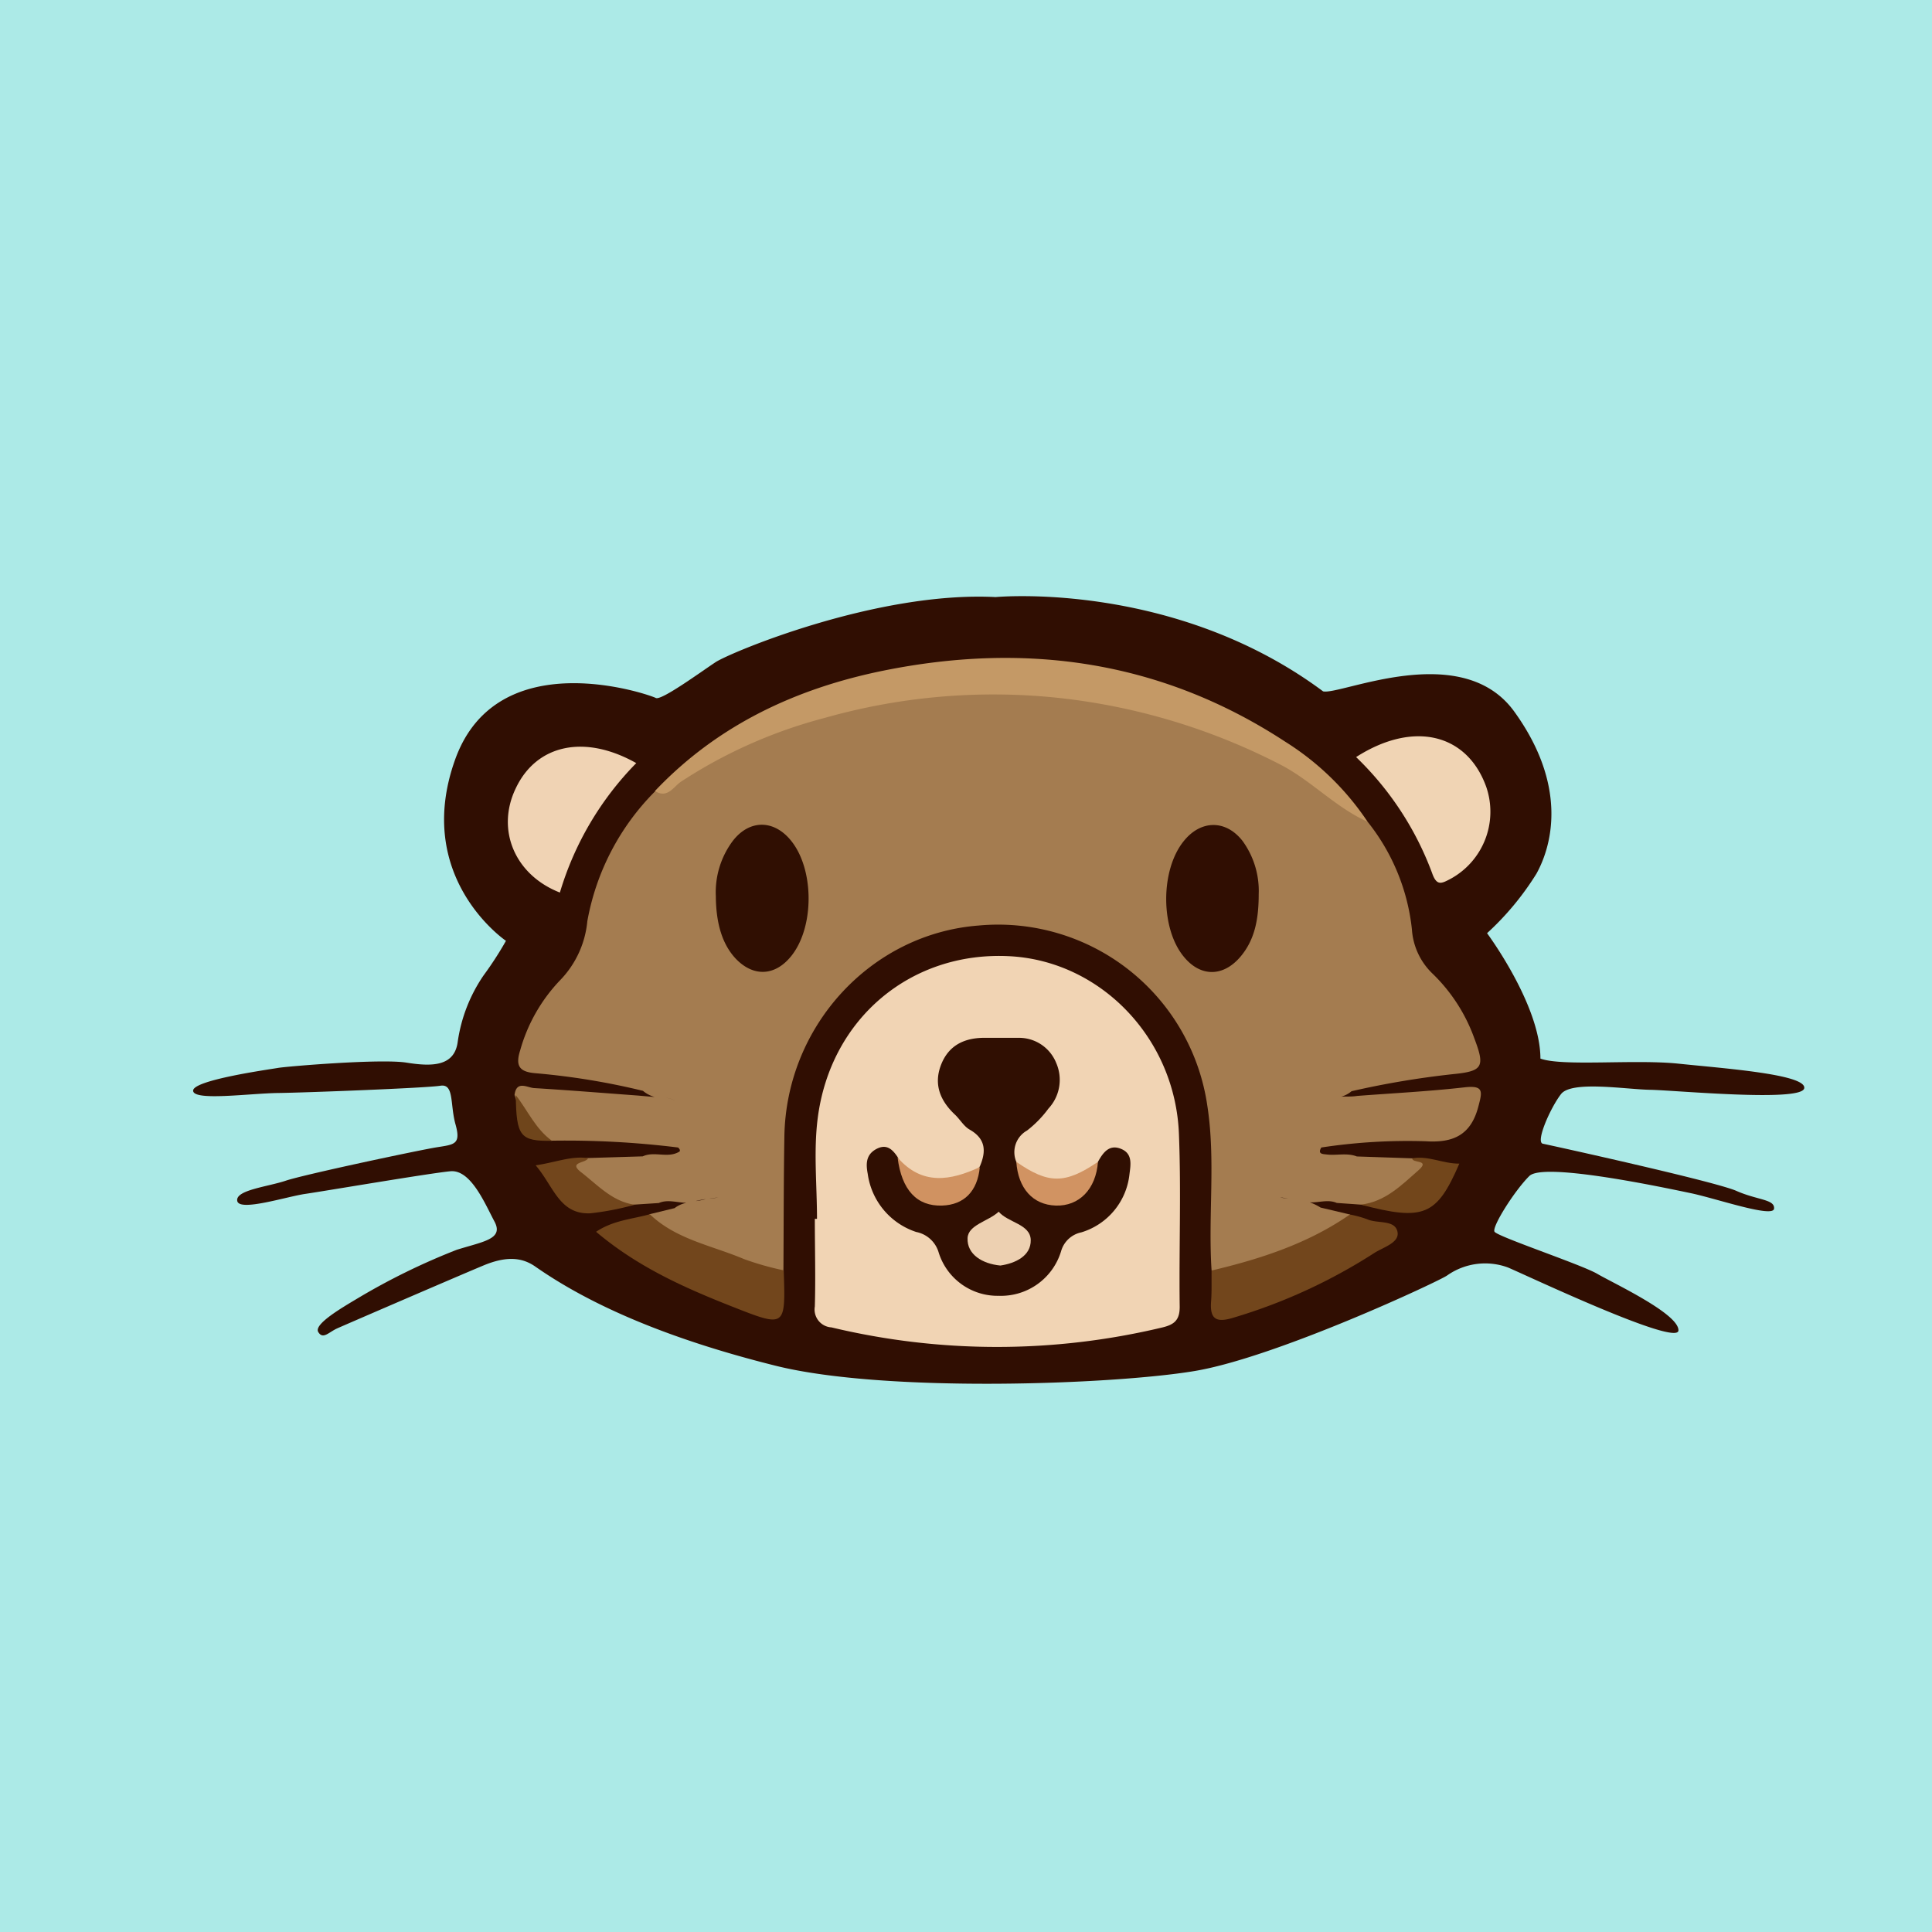 <svg id="Capa_1" data-name="Capa 1" xmlns="http://www.w3.org/2000/svg" xmlns:xlink="http://www.w3.org/1999/xlink" width="250" height="250" viewBox="0 0 250 250">
  <defs>
    <symbol id="Erigon" data-name="Erigon" viewBox="0 0 171.01 152.46">
      <path d="M36.45,71.15c-1.4-1-3.05-1.2-5.55-.16s-14.64,6.28-15.53,6.68-1.5,1.21-2,.38,2.52-2.58,4.26-3.62a70.53,70.53,0,0,1,10.43-5.1c2.85-.89,5-1.13,4-3S29.56,60.8,27.39,61,14,63.11,12,63.4s-7,1.91-7.22.75S8,62.65,9.93,62s14.13-3.24,16-3.54,2.6-.29,2-2.43-.12-4.34-1.61-4.1-14.2.73-17.22.77-9,.88-9-.25,8.09-2.25,9-2.41,10.91-1,13.64-.56,5.11.4,5.43-2.26a16.61,16.61,0,0,1,2.74-7,36.66,36.66,0,0,0,2.37-3.66s-9.89-6.68-5.39-19.23S48.6,10.48,49.17,10.8,54,8,55.52,7,72.58-.55,85.22.1c0,0,18.86-1.8,34.73,10,1.83.43,14.7-5.58,20.28,2.15s4.1,14,2.36,17.17a29.91,29.91,0,0,1-5.25,6.33S143,43.36,143,49.05c2.36.86,10,.05,14.66.54s13.6,1.12,13.32,2.61-13.8.2-16.34.16-8.32-1-9.45.45-2.74,5.11-1.93,5.27,18.26,4,20.52,5,4.1.88,4,1.89-6.16-1.09-8.85-1.65S143.36,60,141.83,61.5s-4,5.39-3.7,5.91,9.25,3.5,10.9,4.47,8.65,4.22,8.61,6-16.17-5.87-18.1-6.68a7,7,0,0,0-6.43.85c-.74.56-18.11,8.69-26.8,10.14s-32.83,2.33-44.42-.56S42.16,75.13,36.45,71.15Z" fill="#300e02"/>
      <path d="M142.61,152.46" fill="#300e02"/>
      <g>
        <path d="M124.67,23.93a22,22,0,0,1,4.7,11.42,7.14,7.14,0,0,0,2.23,4.73A18,18,0,0,1,136,46.93c1.14,3,.89,3.46-2.27,3.77a92.92,92.92,0,0,0-10.76,1.81,2.94,2.94,0,0,1-1.86.69c.73-.21,1.6-.05,2.45-.19,3.8-.29,7.6-.48,11.38-.91,2.1-.24,1.89.47,1.47,2.06-.79,3-2.66,3.84-5.53,3.66a60.9,60.9,0,0,0-11.12.66c-.43.72.18.69.57.74,1.06.13,2.15-.2,3.2.21l5.91.2c1.78.09,2.42.74,1,2.24-1.74,1.88-3.78,3.09-6.48,2.67l-2.56-.18c-1.16-.51-2.4.24-3.57-.21-.82-.23-1.69-.25-2.43-.39.49.17,1.11.07,1.7.23a5.69,5.69,0,0,1,2.58.86l3.13.74c.28,1.15-.54,1.69-1.3,2.12A46.06,46.06,0,0,1,110.66,72a2.47,2.47,0,0,1-2.54-.5c-.38-5.81.45-11.66-.45-17.45A22.42,22.42,0,0,0,83.38,34.94C72,35.83,63,45.58,62.81,57.31c-.08,4.74-.07,9.47-.1,14.2-3,1-12.79-2.56-14.21-5.18a.91.91,0,0,1,0-.77l2.67-.65c1-.79,2.31-.62,3.45-1a4.76,4.76,0,0,0,1.18-.15c-.71.14-1.52.18-2.31.38-1.31.59-2.7-.34-4,.23l-2.61.17c-2.48.35-4.37-.78-6-2.47-1.3-1.37-1-1.92,1-2.47l5.91-.18c1.25-.59,2.69.26,3.91-.52a.23.23,0,0,0,0-.22.65.65,0,0,0-.17-.2,96.63,96.63,0,0,0-13.5-.72c-2.81-.4-3.13-2.78-3.84-4.85.2-1.59,1.36-.77,2.08-.73,3.65.22,7.31.52,11,.79,1,.09,2,.18,3,.24a3.54,3.54,0,0,1,1,.32,3.23,3.23,0,0,0-1-.32,3.21,3.21,0,0,1-2.46-.74A75.35,75.35,0,0,0,36.39,50.6c-1.63-.14-2.14-.72-1.61-2.4a17.61,17.61,0,0,1,4.27-7.49,10.37,10.37,0,0,0,2.86-6.23,26,26,0,0,1,7.17-13.76c3.84-2.39,7.35-5.3,11.69-6.88,19.38-7,38.19-6.15,56.38,3.86C120.05,19.29,122.1,21.93,124.67,23.93Z" fill="#a47c50"/>
        <path d="M66.27,66.05c0-3.54-.37-7.14.07-10.63,1.34-10.64,9.91-17.76,20.32-17.23,9.67.49,17.63,8.69,18,18.9.24,6.09,0,12.2.08,18.3,0,1.4-.58,1.87-1.81,2.17a75.43,75.43,0,0,1-35.13,0,1.9,1.9,0,0,1-1.76-2.22c.09-3.09,0-6.19,0-9.29Z" fill="#f1d4b4"/>
        <path d="M124.67,23.93c-3.33-1.49-5.83-4.22-9-5.93a66.93,66.93,0,0,0-24.1-7.24A65.63,65.63,0,0,0,67,12.94a51.54,51.54,0,0,0-15.14,6.73c-.79.51-1.43,1.85-2.78,1C55.69,13.7,64,9.8,73.28,7.91c15.17-3.08,29.52-1.06,42.64,7.52A29.06,29.06,0,0,1,124.67,23.93Z" fill="#c49966"/>
        <path d="M123.45,17.07c6.07-3.89,11.76-2.51,13.8,3.15A8.11,8.11,0,0,1,133.44,30c-.92.48-1.44.78-1.93-.63A33,33,0,0,0,123.45,17.07Z" fill="#f0d4b4"/>
        <path d="M47.1,17.71A33,33,0,0,0,39,31.44c-4.81-1.88-6.8-6.69-4.67-11.08C36.52,15.75,41.6,14.61,47.1,17.71Z" fill="#f0d3b4"/>
        <path d="M108.12,71.53c5.2-1.23,10.23-2.86,14.67-5.94a11.23,11.23,0,0,1,1.83.5c1.11.5,3,0,3.23,1.39.17,1.13-1.56,1.59-2.52,2.22a58.26,58.26,0,0,1-14.82,6.81c-1.78.56-2.6.3-2.44-1.71C108.15,73.72,108.11,72.62,108.12,71.53Z" fill="#72461c"/>
        <path d="M48.54,65.56c2.79,2.68,6.59,3.31,10,4.76a31.08,31.08,0,0,0,4.2,1.19c.2,6.09.21,6.08-5.5,3.83-5.07-2-10-4.2-14.4-7.92C44.67,66.19,46.68,66.08,48.54,65.56Z" fill="#72461c"/>
        <path d="M123.94,64.54c2.58-.29,4.31-2.05,6.12-3.64,1.33-1.17-.68-.72-.66-1.27,1.73-.31,3.28.58,5,.56C132,65.75,130.62,66.29,123.94,64.54Z" fill="#72461b"/>
        <path d="M42,59.61c-.2.54-2.18.39-.74,1.5,1.75,1.35,3.3,3.11,5.68,3.44a29.87,29.87,0,0,1-4.71.91c-3.29.14-3.89-2.86-5.8-5.09C38.57,60.06,40.19,59.35,42,59.61Z" fill="#72461c"/>
        <path d="M34.32,52.92c1.26,1.63,2.1,3.6,3.84,4.85C34.78,57.82,34.38,57.31,34.32,52.92Z" fill="#6f451b"/>
        <path d="M113.12,31.61c0,2.77-.46,4.89-1.94,6.64-1.85,2.17-4.25,2.14-6,0-2.49-3-2.5-9.21,0-12.28,1.82-2.26,4.47-2.26,6.23,0A9,9,0,0,1,113.12,31.61Z" fill="#300e02"/>
        <path d="M55.54,31.83A9.1,9.1,0,0,1,57.31,26c1.76-2.32,4.38-2.33,6.21-.06C66,29,66,35.16,63.51,38.21c-1.71,2.1-4,2.19-5.86.24C56.29,37,55.56,34.85,55.54,31.83Z" fill="#300f02"/>
        <path d="M96.07,60c.55-1,1.23-1.94,2.55-1.33,1.15.53.91,1.7.79,2.66a7.24,7.24,0,0,1-5.1,6.15,2.82,2.82,0,0,0-2.15,2,6.66,6.66,0,0,1-6.6,4.73,6.54,6.54,0,0,1-6.39-4.61,3.1,3.1,0,0,0-2.38-2.16,7.58,7.58,0,0,1-5.14-6.17c-.19-1-.22-2,.88-2.61s1.73,0,2.29.83c2.36,4.87,5.47,5.23,8.72,1,.69-1.6.64-2.94-1.1-3.92-.6-.35-1-1.06-1.51-1.55-1.61-1.5-2.33-3.27-1.47-5.39s2.64-2.84,4.83-2.78c1.09,0,2.18,0,3.27,0a4.24,4.24,0,0,1,4.08,2.66,4.47,4.47,0,0,1-.82,4.84,11.68,11.68,0,0,1-2.27,2.33A2.63,2.63,0,0,0,87.41,60c.74,1.94,2.15,3.33,4.18,3.39C93.79,63.5,95.18,62,96.07,60Z" fill="#300f02"/>
        <path d="M83.54,60.56c-.25,2.57-1.67,4-4,4.08-2.68.09-4.29-1.65-4.72-5.09C77.42,62.53,80.43,62,83.54,60.56Z" fill="#d09261"/>
        <path d="M96.07,60c-.21,2.9-2,4.72-4.47,4.64s-4-1.86-4.19-4.64C90.81,62.37,92.59,62.37,96.07,60Z" fill="#d19362"/>
        <path d="M85.72,71c-1.91-.18-3.55-1.18-3.48-2.9.05-1.43,2.22-1.79,3.3-2.81,1,1.17,3.36,1.31,3.4,3S87.3,70.77,85.72,71Z" fill="#edd0b1"/>
      </g>
    </symbol>
  </defs>
  <rect id="Figment_lido" x="-1.22" y="-1.06" width="252.5" height="252.5" transform="translate(-0.16 250.22) rotate(-90)" fill="#aceae7"/>
  <use width="171.01" height="152.46" transform="translate(24.87 77.14) scale(1.22)" xlink:href="#Erigon"/>
</svg>
